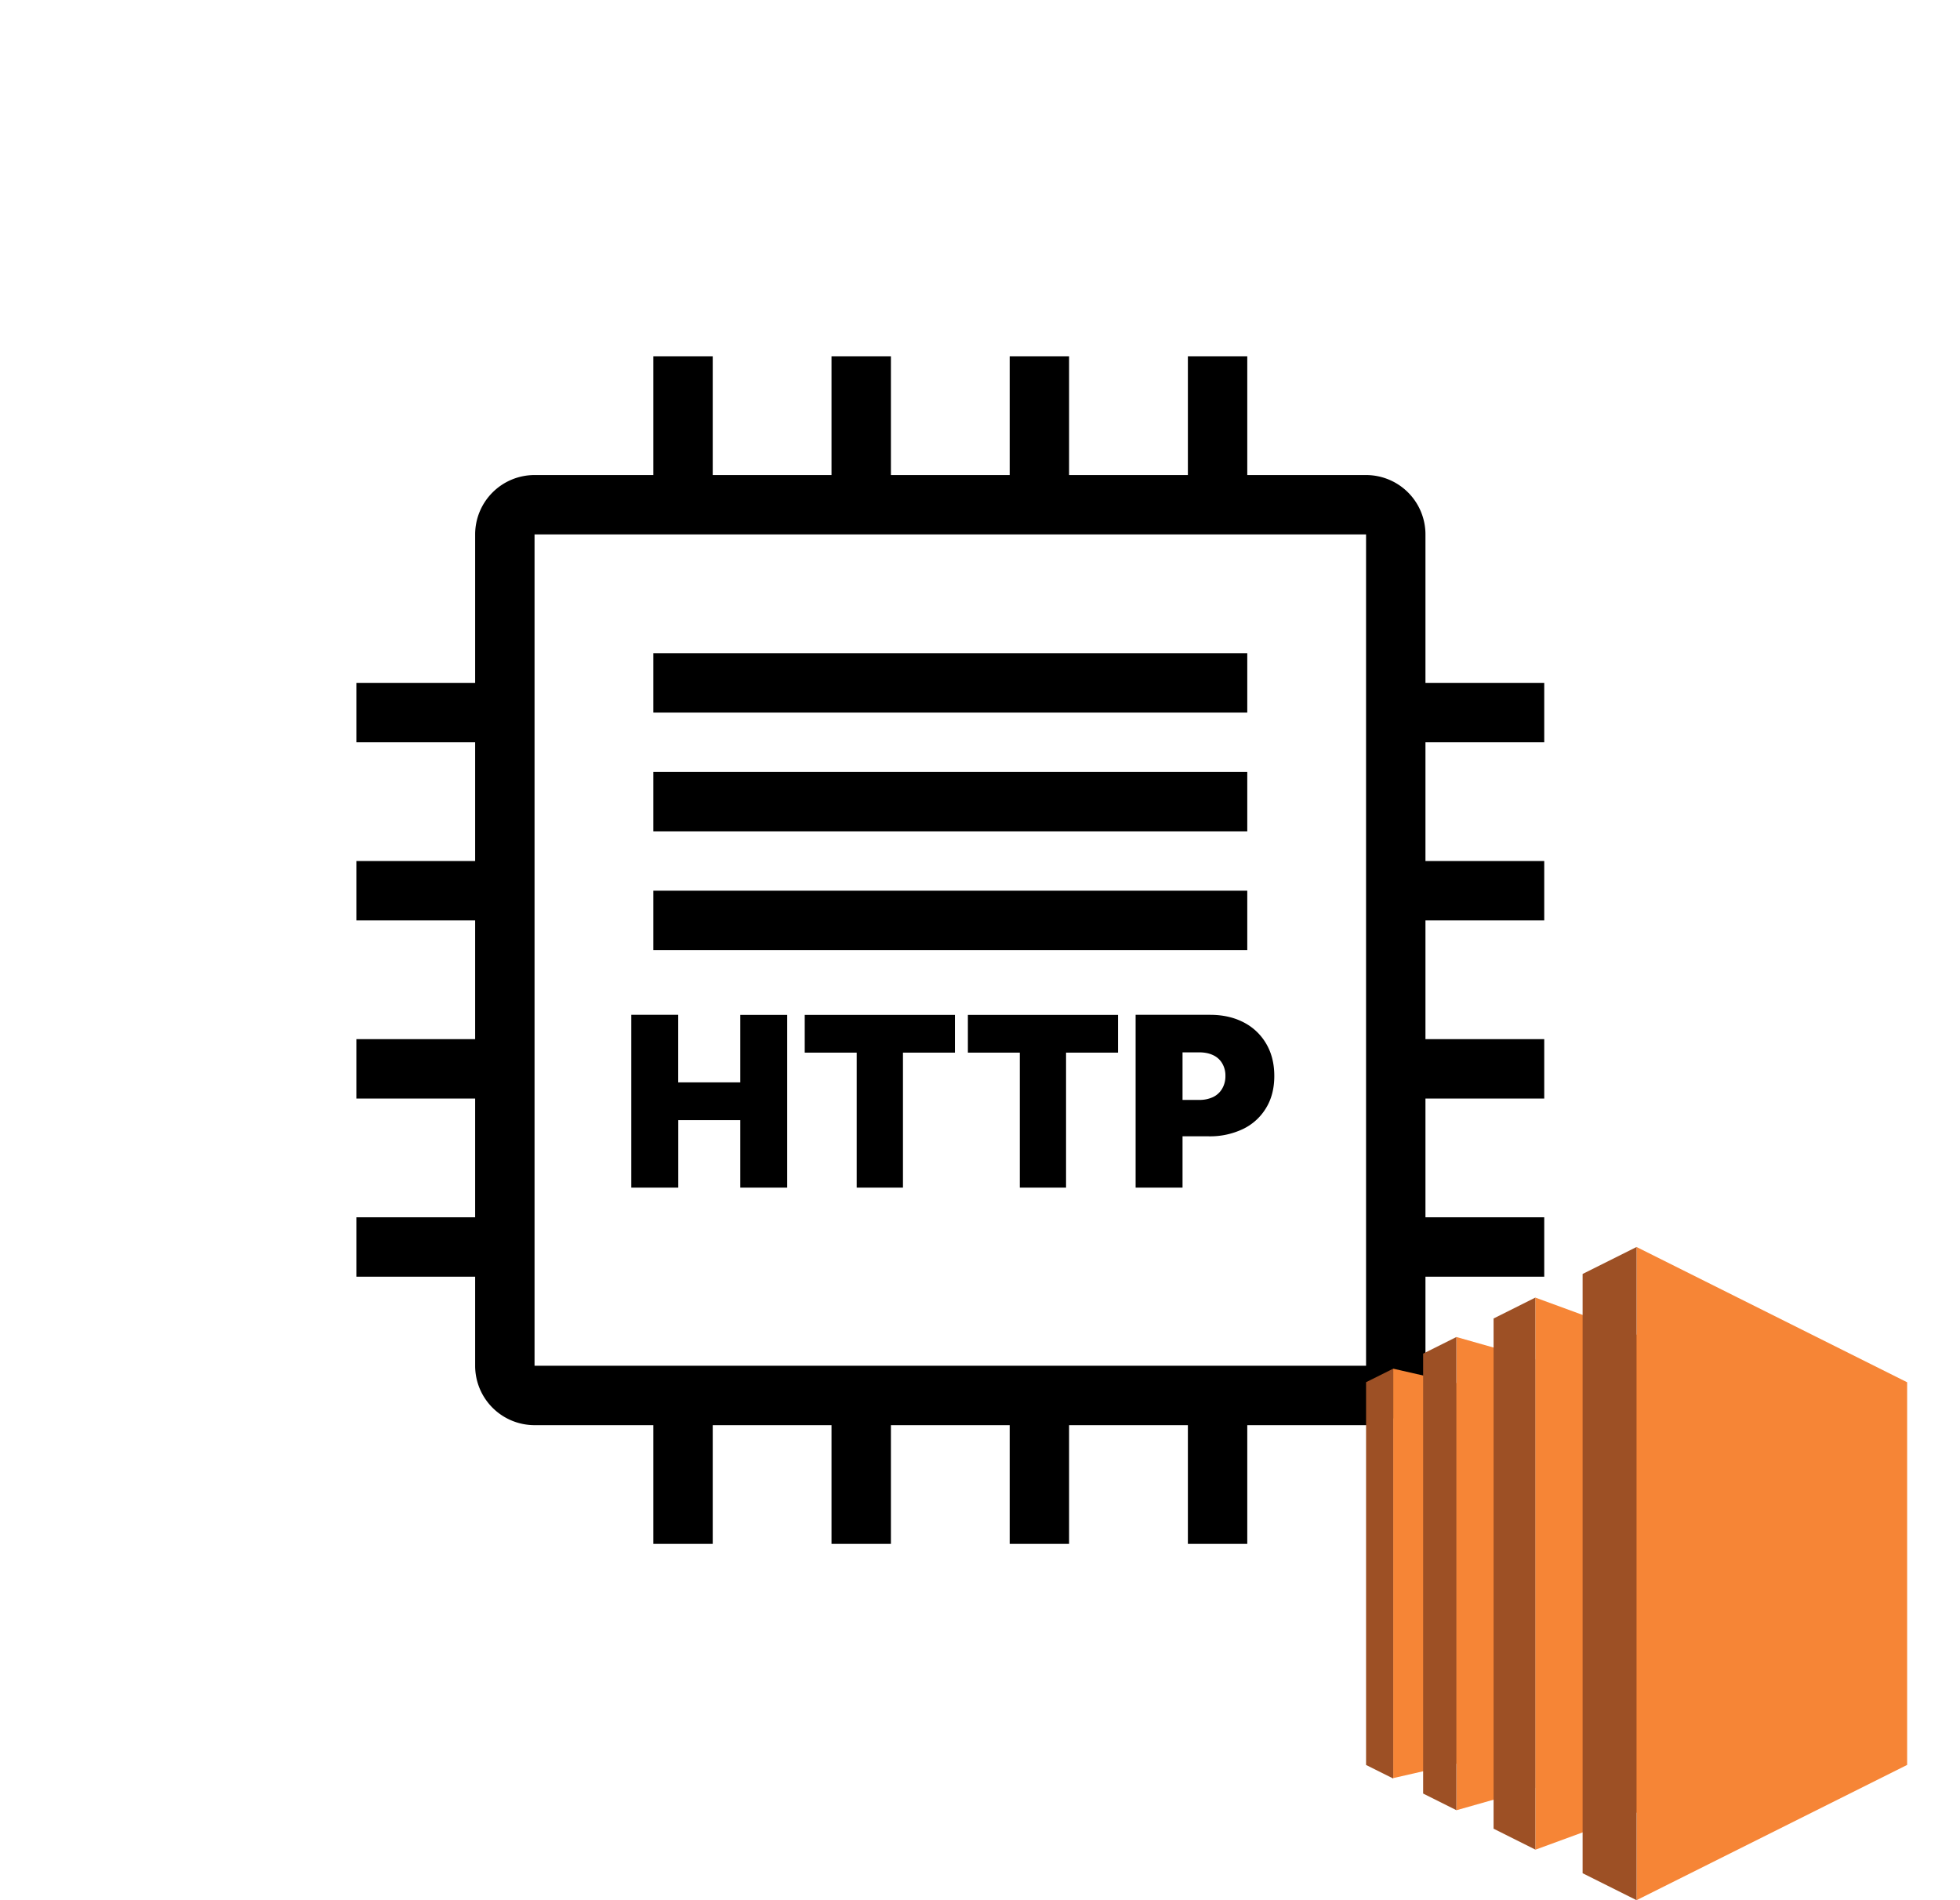 <svg xmlns="http://www.w3.org/2000/svg" fill="none" viewBox="0 0 33 32"><path fill="currentColor" fill-rule="evenodd" d="M11 8V6h1v2h2V6h1v2h2V6h1v2h2V6h1v2h2a1 1 0 0 1 1 1v2.5h2v1h-2v2h2v1h-2v2h2v1h-2v2h2v1h-2V23a1 1 0 0 1-1 1h-2v2h-1v-2h-2v2h-1v-2h-2v2h-1v-2h-2v2h-1v-2H9a1 1 0 0 1-1-1v-1.5H6v-1h2v-2H6v-1h2v-2H6v-1h2v-2H6v-1h2V9a1 1 0 0 1 1-1h2Zm12 1H9v14h14V9ZM10.629 20v-2.91h.79v1.137h1.045v-1.136h.79V20h-.79v-1.136H11.42V20h-.79Zm2.92-2.273v-.636h2.529v.636h-.875V20h-.779v-2.273h-.875Zm2.747 0v-.636h2.528v.636h-.875V20h-.779v-2.273h-.875ZM19.12 20v-2.91h1.256c.216 0 .405.044.567.129a.928.928 0 0 1 .377.36c.09.154.135.334.135.54 0 .209-.046.389-.139.541a.914.914 0 0 1-.388.353 1.29 1.29 0 0 1-.58.123h-.438V20h-.79Zm1.068-1.477h-.278v-.801h.278c.093 0 .172.016.238.048a.339.339 0 0 1 .151.136.4.4 0 0 1 .055.213.412.412 0 0 1-.055.215.353.353 0 0 1-.151.14.532.532 0 0 1-.238.049ZM21 15H11v1h10v-1Zm-10-2h10v1H11v-1Zm10-2H11v1h10v-1Z" clip-rule="evenodd"/><path fill="#F68536" d="m24.521 29.701-1.064.243v-6.895l1.064.243v6.409ZM25.85 30.108l-1.328.377v-7.969l1.328.377v7.215Z"/><path fill="#F68536" d="m27.554 30.526-1.704.624v-9.298l1.704.624v8.05ZM32.11 29.722 27.554 32V21l4.556 2.278v6.444Z"/><path fill="#9D5025" d="m26.646 21.454.908-.454v11l-.908-.454V21.454ZM25.147 22.204l.703-.352v9.296l-.703-.352v-8.592ZM23.961 22.796l.56-.28v7.968l-.56-.28v-7.408ZM23.457 23.049l-.457.228v6.446l.457.228V23.05Z"/></svg>